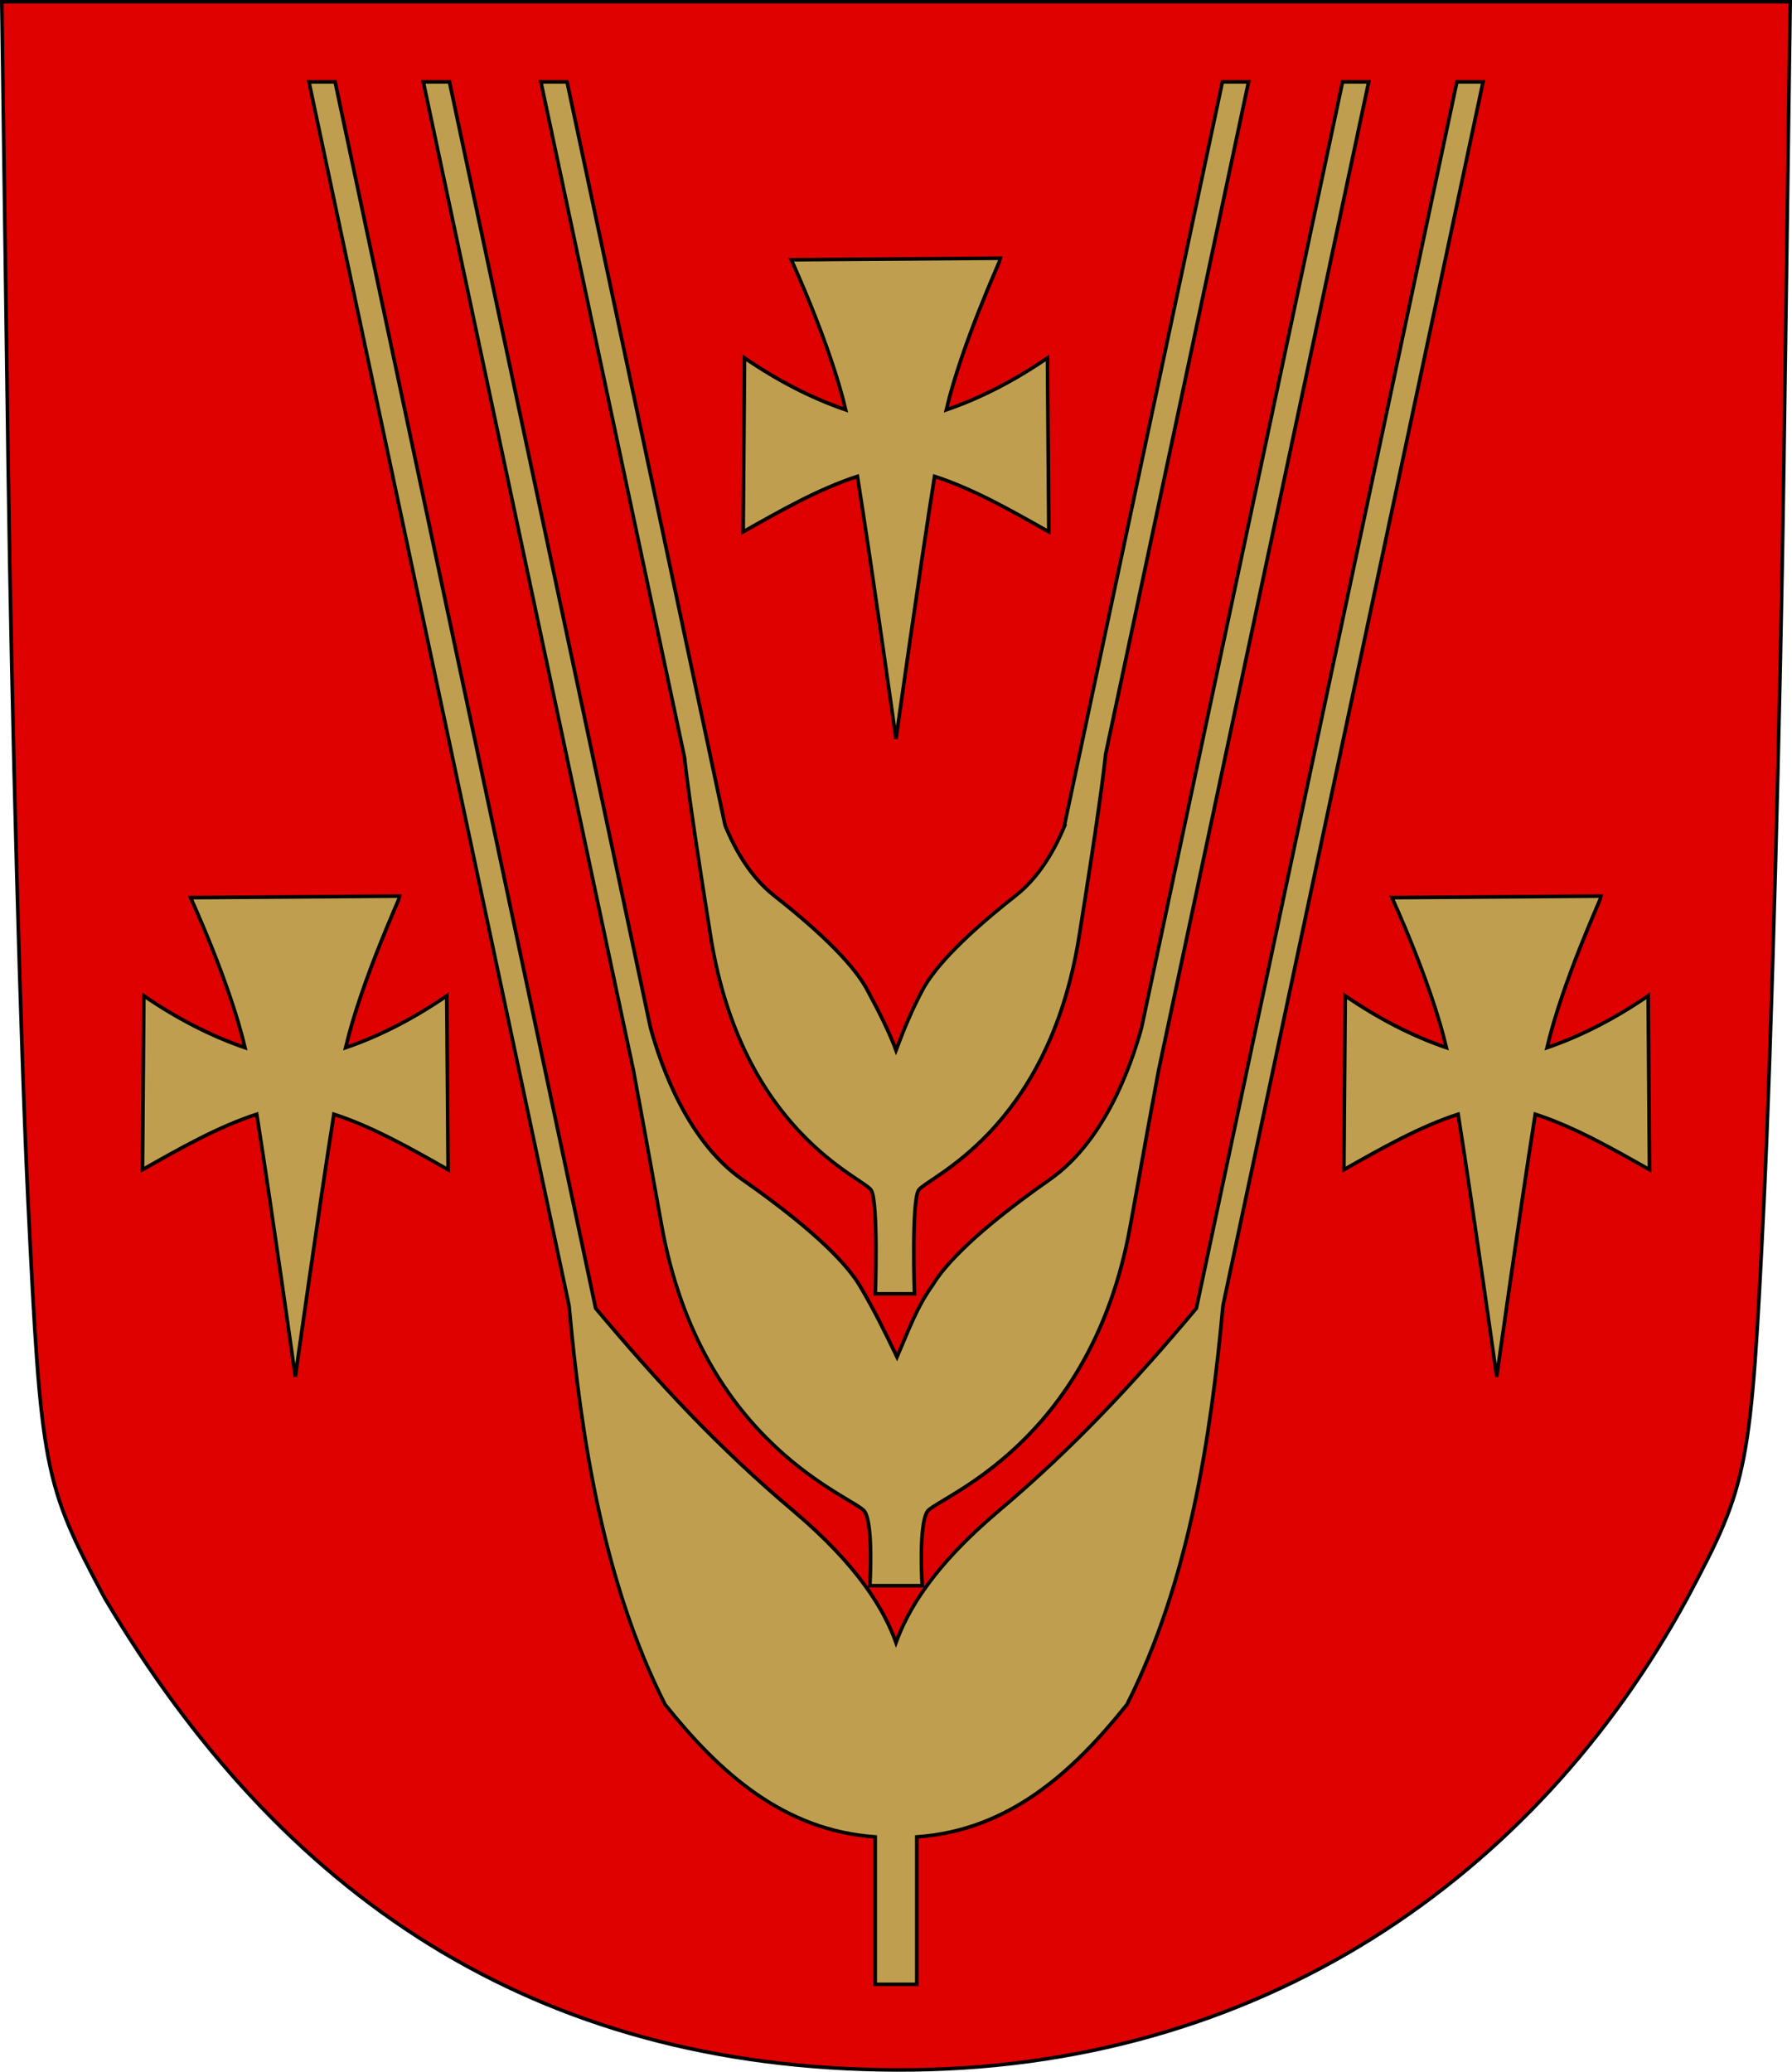 <?xml version="1.0" encoding="UTF-8" standalone="no"?>
<!-- Created with Inkscape (http://www.inkscape.org/) -->
<svg
   xmlns:dc="http://purl.org/dc/elements/1.1/"
   xmlns:cc="http://web.resource.org/cc/"
   xmlns:rdf="http://www.w3.org/1999/02/22-rdf-syntax-ns#"
   xmlns:svg="http://www.w3.org/2000/svg"
   xmlns="http://www.w3.org/2000/svg"
   xmlns:sodipodi="http://sodipodi.sourceforge.net/DTD/sodipodi-0.dtd"
   xmlns:inkscape="http://www.inkscape.org/namespaces/inkscape"
   width="499.998"
   height="577.927"
   id="svg1901"
   sodipodi:version="0.32"
   inkscape:version="0.45.1"
   sodipodi:docname="Pedersöre.vaakuna.svg"
   sodipodi:docbase="D:\Eigene Datein\AR\wp\Kuwat\SVG muokkaus\Valmiit"
   version="1.0"
   inkscape:output_extension="org.inkscape.output.svg.inkscape">
  <defs
     id="defs1903" />
  <sodipodi:namedview
     id="base"
     pagecolor="#ffffff"
     bordercolor="#666666"
     borderopacity="1.0"
     inkscape:pageopacity="0.0"
     inkscape:pageshadow="2"
     inkscape:zoom="0.7"
     inkscape:cx="242.94777"
     inkscape:cy="284.64571"
     inkscape:document-units="px"
     inkscape:current-layer="layer1"
     gridtolerance="10000"
     inkscape:window-width="1680"
     inkscape:window-height="950"
     inkscape:window-x="0"
     inkscape:window-y="60" />
  <g
     inkscape:label="Taso 1"
     inkscape:groupmode="layer"
     id="layer1"
     style="opacity:1"
     transform="translate(-115.173,-146.428)">
    <path
       style="fill:#df0000;fill-opacity:1;stroke:#000000;stroke-width:1;stroke-opacity:1"
       d="M 115.673,146.928 L 117.442,275.627 C 118.432,346.411 120.948,439.166 123.009,481.738 C 126.637,556.698 127.309,560.168 144.373,592.194 C 193.408,674.882 263.727,723.5 365.349,723.853 C 466.971,724.206 543.931,669.564 585.971,592.194 C 603.034,560.168 603.707,556.698 607.335,481.738 C 609.396,439.166 611.912,346.411 612.901,275.627 L 614.671,146.928 L 115.673,146.928 z "
       id="path2167"
       sodipodi:nodetypes="ccsczcsccc" />
    <path
       id="path3244"
       style="fill:#bf9f4f;fill-opacity:1;fill-rule:evenodd;stroke:#000000;stroke-width:1px;stroke-linecap:butt;stroke-linejoin:miter;stroke-opacity:1"
       d="M 561.997,396.398 L 503.552,396.834 C 503.552,396.834 514.383,420.213 518.74,438.688 C 509.014,435.362 499.586,430.426 490.515,424.217 L 490.141,472.714 C 500.691,466.748 511.13,460.798 522.015,457.245 C 526.31,484.345 532.775,530.504 532.775,530.504 C 532.775,530.504 539.24,484.345 543.534,457.245 C 554.419,460.798 564.858,466.748 575.408,472.714 L 575.034,424.217 C 565.963,430.426 556.535,435.362 546.809,438.688 C 551.166,420.211 561.997,396.813 561.997,396.398 z M 226.792,396.398 L 168.346,396.834 C 168.346,396.834 179.178,420.213 183.535,438.688 C 173.809,435.362 164.381,430.426 155.31,424.217 L 154.936,472.714 C 165.485,466.748 175.925,460.798 186.81,457.245 C 191.104,484.345 197.569,530.504 197.569,530.504 C 197.569,530.504 204.034,484.345 208.329,457.245 C 219.213,460.798 229.653,466.748 240.203,472.714 L 239.828,424.217 C 230.758,430.426 221.33,435.362 211.604,438.688 C 215.96,420.211 226.792,396.813 226.792,396.398 z M 394.395,218.462 L 335.949,218.898 C 335.949,218.898 346.781,242.277 351.137,260.752 C 341.412,257.426 331.983,252.49 322.913,246.281 L 322.538,294.778 C 333.088,288.812 343.528,282.862 354.412,279.309 C 358.707,306.409 365.172,352.568 365.172,352.568 C 365.172,352.568 371.637,306.409 375.932,279.309 C 386.816,282.862 397.256,288.812 407.805,294.778 L 407.431,246.281 C 398.36,252.49 388.932,257.426 379.206,260.752 C 383.563,242.275 394.395,218.877 394.395,218.462 z " />
    <path
       style="fill:#bf9f4f;fill-opacity:1;stroke:#000000;stroke-width:1;stroke-miterlimit:4;stroke-dashoffset:0;stroke-opacity:1"
       d="M 201.376,169.258 L 273.95,510.669 C 277.336,547.797 283.556,587.897 300.74,621.915 C 316.062,641.082 333.9,657.07 359.373,658.842 L 359.373,699.978 L 370.975,699.978 L 370.975,658.842 C 396.447,657.07 414.286,641.082 429.607,621.915 C 446.792,587.897 453.011,547.797 456.398,510.669 L 528.971,169.258 L 521.673,169.258 L 448.975,511.386 C 431.564,532.15 414.387,550.552 393.991,567.742 C 375.242,583.545 368.364,595.851 365.174,604.637 C 361.983,595.851 355.105,583.545 336.356,567.742 C 315.96,550.552 298.783,532.15 281.373,511.386 L 208.674,169.258 L 201.376,169.258 z "
       id="path7241" />
    <path
       style="fill:#bf9f4f;fill-opacity:1;stroke:#000000;stroke-width:1;stroke-miterlimit:4;stroke-dashoffset:0;stroke-opacity:1"
       d="M 233.281,169.258 L 291.883,444.894 C 293.574,454 295.849,466.342 299.773,488.245 C 310.823,549.908 353.946,564.165 356.441,568.086 C 358.936,572.006 357.876,588.763 357.876,588.763 L 372.472,588.763 C 372.472,588.763 371.411,572.006 373.906,568.086 C 376.401,564.165 419.525,549.908 430.574,488.245 C 434.499,466.342 436.773,454 438.465,444.894 L 497.066,169.258 L 489.768,169.258 L 433.693,433.074 C 430.587,444.367 423.152,464.904 408.119,475.427 C 386.733,490.397 378.549,499.647 375.341,504.993 C 370.916,511.111 368.418,518.146 365.454,524.984 C 362.182,518.202 358.9,511.484 355.007,504.993 C 351.799,499.647 343.614,490.397 322.228,475.427 C 307.196,464.904 299.76,444.367 296.655,433.074 L 240.579,169.258 L 233.281,169.258 z "
       id="path7239" />
    <path
       style="fill:#bf9f4f;fill-opacity:1;stroke:#000000;stroke-width:1;stroke-miterlimit:4;stroke-dashoffset:0;stroke-opacity:1"
       d="M 266.091,169.258 L 306.167,357.756 C 306.803,363.776 308.571,377.063 313.465,407.688 C 322.202,462.364 356.308,475.007 358.281,478.483 C 360.254,481.96 359.404,507.358 359.404,507.358 L 370.32,507.358 C 370.32,507.358 369.469,481.96 371.442,478.483 C 373.415,475.007 407.522,462.364 416.259,407.688 C 421.398,375.527 423.1,362.402 423.651,356.852 L 463.54,169.258 L 456.242,169.258 L 412.111,376.905 L 412.173,376.905 C 409.173,384.118 404.829,391.347 398.513,396.304 C 381.602,409.578 375.133,417.792 372.596,422.533 C 369.657,428.023 367.347,433.582 365.174,439.405 C 363,433.582 360.067,428.023 357.127,422.533 C 354.591,417.792 348.122,409.578 331.21,396.304 C 324.834,391.299 320.492,383.969 317.488,376.687 L 273.389,169.258 L 266.091,169.258 z "
       id="path6236" />
  </g>
</svg>
